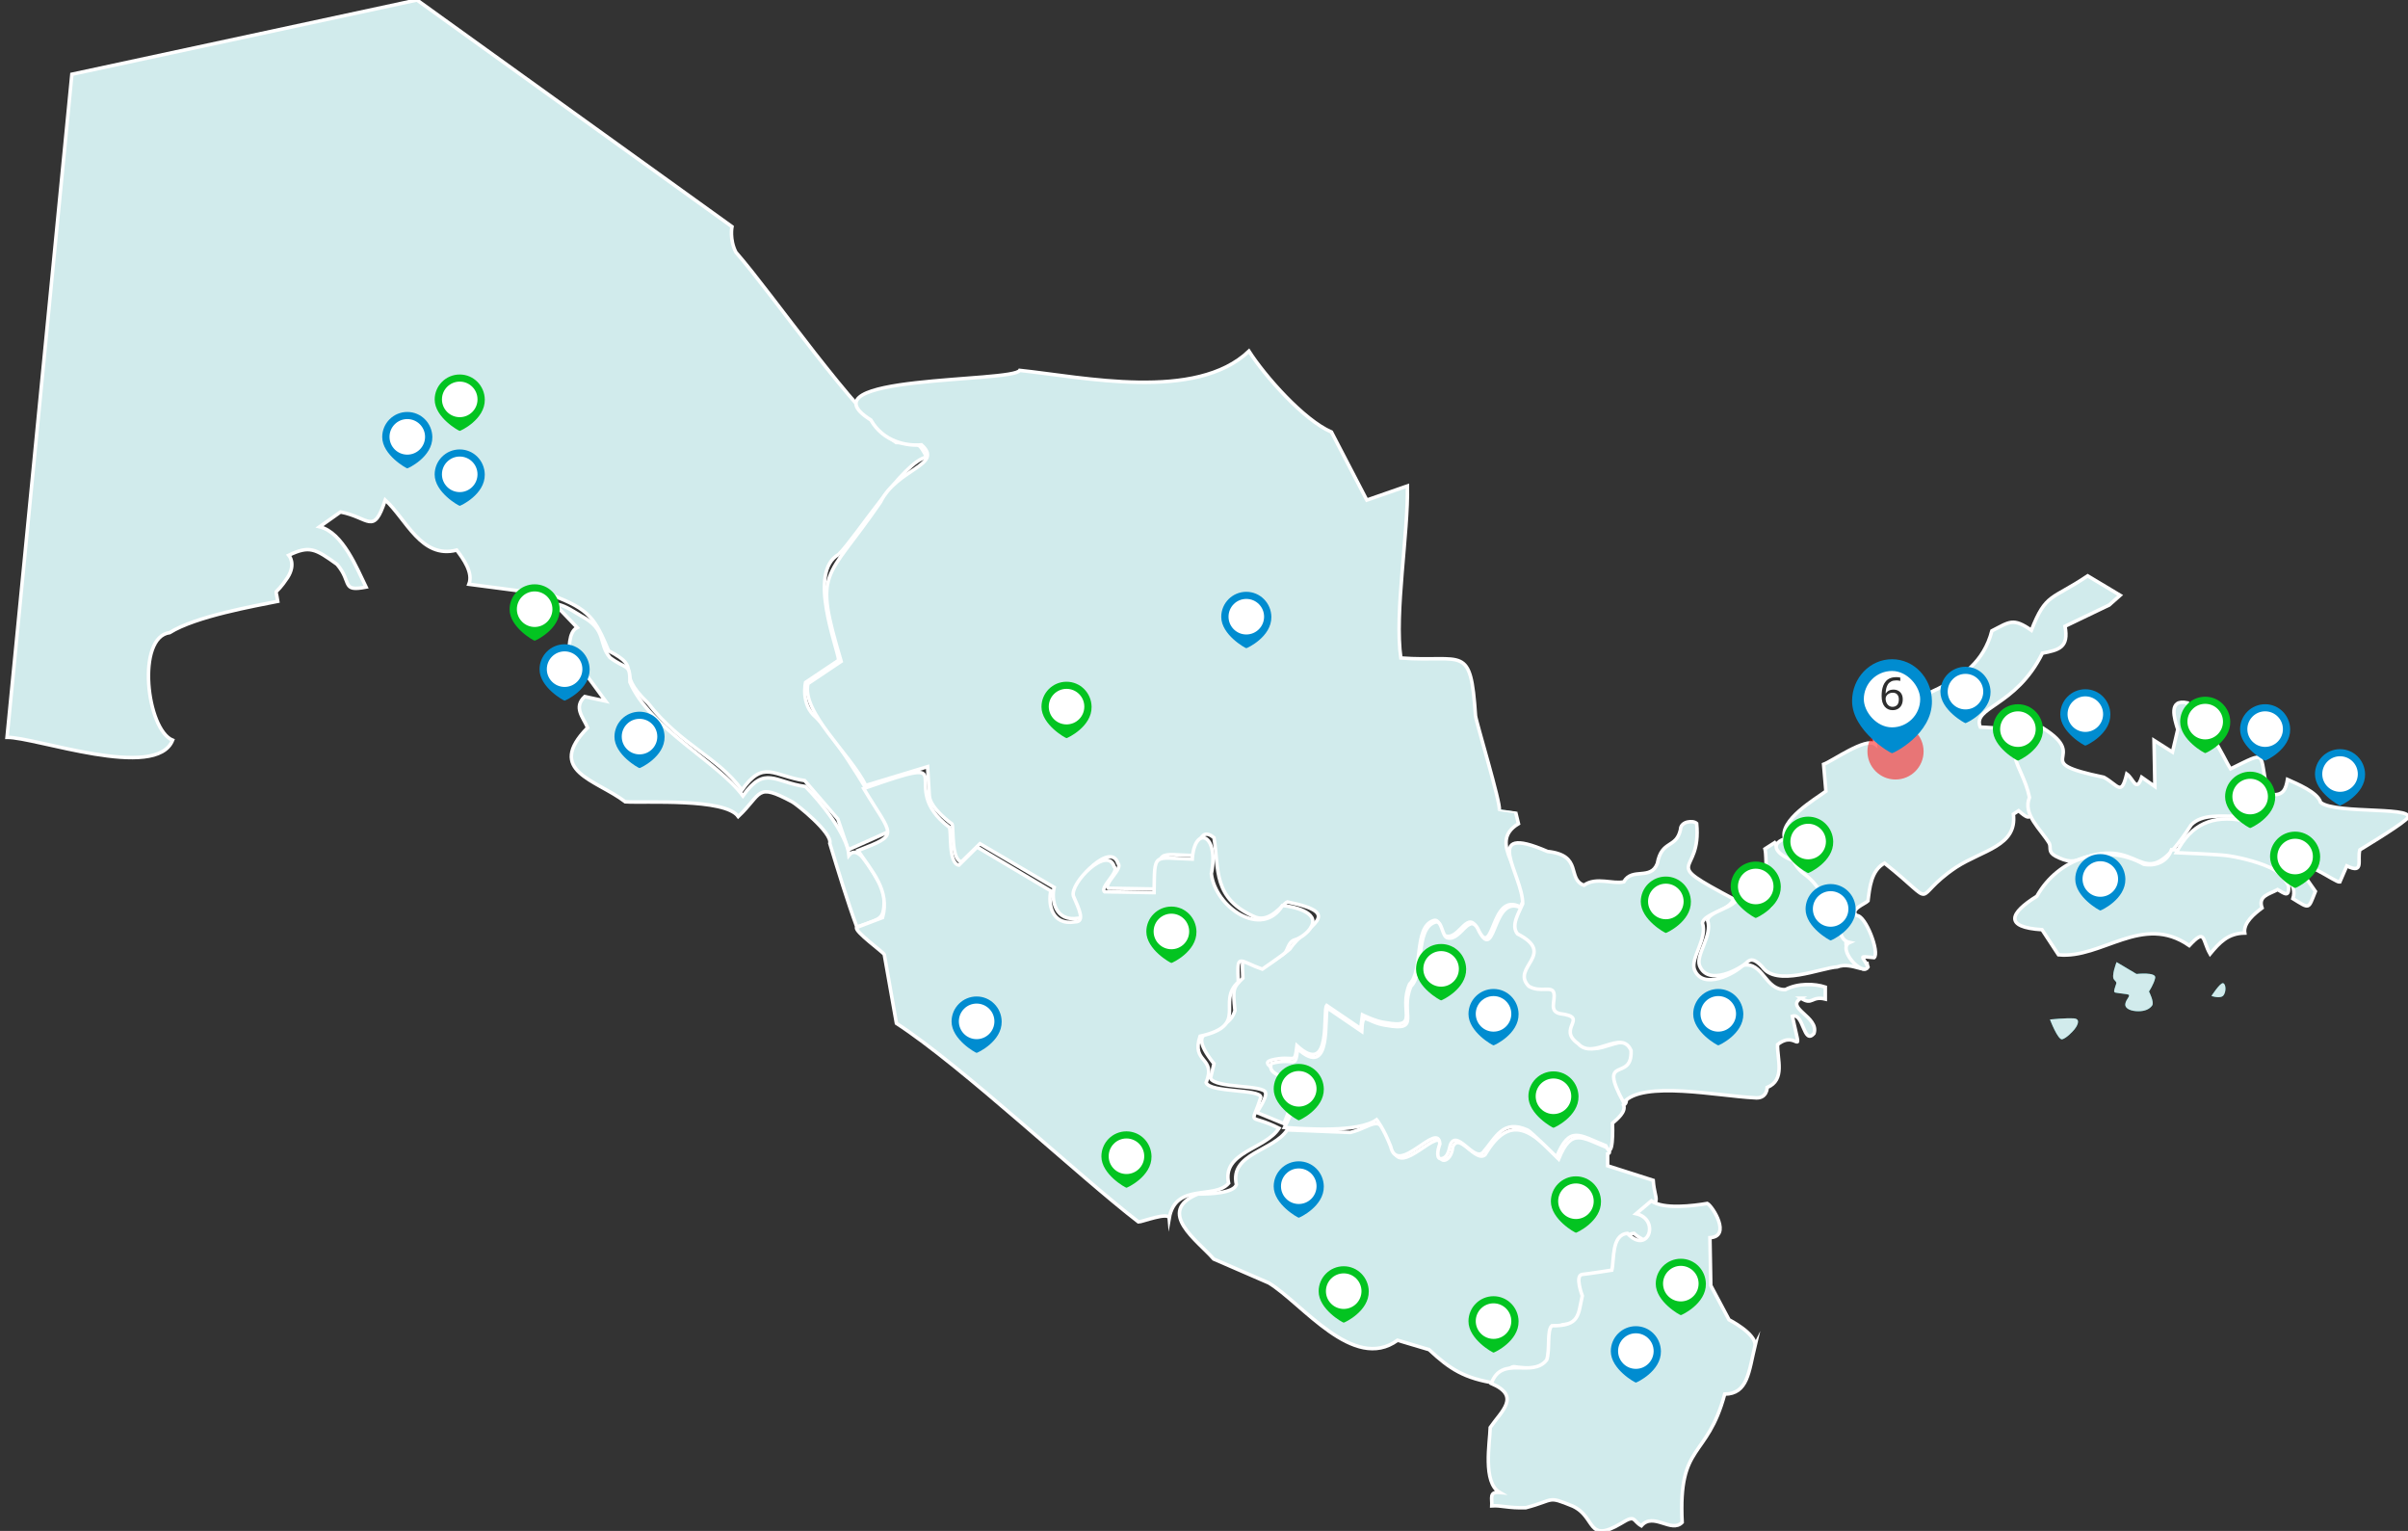 <svg width="343" height="218" viewBox="0 0 343 218" fill="none" xmlns="http://www.w3.org/2000/svg">
<rect x="0" y="0" width="343" height="218" fill="#333333" stroke="none"/>
<g clip-path="url(#clip0_4133_145377)">
<path d="M119.465 78.942C114.987 81.453 119.268 92.079 119.465 94.014L114.748 97.175C114.748 97.175 114.003 100.335 116.237 102.159C119.135 104.958 125.471 115.542 126.788 118.326L122.161 120.403L120.831 121L119.341 116.624L114.624 111.154C110.186 110.507 108.783 108.11 105.686 112.491C102.039 107.597 97.08 106.216 92.28 100.091C87.255 95.322 91.888 95.345 86.694 92.677C84.779 88.163 84.058 86.766 78.541 84.735L66.791 83.196C67.436 81.539 65.983 79.564 65.053 78.333C60.001 79.655 57.833 73.857 54.874 71.202C53.197 76.316 52.604 73.683 48.503 72.904L45.524 75.01C48.837 75.81 50.873 81.01 52.144 83.6C48.543 84.288 50.219 82.948 48.007 80.358C44.91 78.132 44.081 77.649 41.138 79.063C41.138 79.063 42.213 80.278 40.973 82.223C39.007 85.207 39.218 83.347 39.566 85.627C36.367 86.272 27.873 87.759 24.173 90.084C19.366 90.706 20.886 103.916 24.586 105.4C22.268 111.224 5.081 104.962 1 104.995L10.238 10.575L59.392 0L104.264 32.272C104.264 32.272 103.891 34.096 104.822 35.918C110.138 41.985 121.816 59.021 127.654 63.019C131.026 63.058 130.888 63.07 132 65.085C128.685 65.647 122.07 76.337 119.463 78.943L119.465 78.942Z" fill="#1B9C9F"/>
<path d="M119.465 78.942C114.987 81.453 119.268 92.079 119.465 94.014L114.748 97.175C114.748 97.175 114.003 100.335 116.237 102.159C119.135 104.958 125.471 115.542 126.788 118.326L122.161 120.403L120.831 121L119.341 116.624L114.624 111.154C110.186 110.507 108.783 108.11 105.686 112.491C102.039 107.597 97.08 106.216 92.28 100.091C87.255 95.322 91.888 95.345 86.694 92.677C84.779 88.163 84.058 86.766 78.541 84.735L66.791 83.196C67.436 81.539 65.983 79.564 65.053 78.333C60.001 79.655 57.833 73.857 54.874 71.202C53.197 76.316 52.604 73.683 48.503 72.904L45.524 75.01C48.837 75.81 50.873 81.01 52.144 83.6C48.543 84.288 50.219 82.948 48.007 80.358C44.91 78.132 44.081 77.649 41.138 79.063C41.138 79.063 42.213 80.278 40.973 82.223C39.007 85.207 39.218 83.347 39.566 85.627C36.367 86.272 27.873 87.759 24.173 90.084C19.366 90.706 20.886 103.916 24.586 105.4C22.268 111.224 5.081 104.962 1 104.995L10.238 10.575L59.392 0L104.264 32.272C104.264 32.272 103.891 34.096 104.822 35.918C110.138 41.985 121.816 59.021 127.654 63.019C131.026 63.058 130.888 63.07 132 65.085C128.685 65.647 122.07 76.337 119.463 78.943L119.465 78.942Z" fill="white" fill-opacity="0.8"/>
<path d="M119.465 78.942C114.987 81.453 119.268 92.079 119.465 94.014L114.748 97.175C114.748 97.175 114.003 100.335 116.237 102.159C119.135 104.958 125.471 115.542 126.788 118.326L122.161 120.403L120.831 121L119.341 116.624L114.624 111.154C110.186 110.507 108.783 108.11 105.686 112.491C102.039 107.597 97.08 106.216 92.28 100.091C87.255 95.322 91.888 95.345 86.694 92.677C84.779 88.163 84.058 86.766 78.541 84.735L66.791 83.196C67.436 81.539 65.983 79.564 65.053 78.333C60.001 79.655 57.833 73.857 54.874 71.202C53.197 76.316 52.604 73.683 48.503 72.904L45.524 75.01C48.837 75.81 50.873 81.01 52.144 83.6C48.543 84.288 50.219 82.948 48.007 80.358C44.91 78.132 44.081 77.649 41.138 79.063C41.138 79.063 42.213 80.278 40.973 82.223C39.007 85.207 39.218 83.347 39.566 85.627C36.367 86.272 27.873 87.759 24.173 90.084C19.366 90.706 20.886 103.916 24.586 105.4C22.268 111.224 5.081 104.962 1 104.995L10.238 10.575L59.392 0L104.264 32.272C104.264 32.272 103.891 34.096 104.822 35.918C110.138 41.985 121.816 59.021 127.654 63.019C131.026 63.058 130.888 63.07 132 65.085C128.685 65.647 122.07 76.337 119.463 78.943L119.465 78.942Z" stroke="white" stroke-width="0.5" stroke-miterlimit="10"/>
<path d="M125.998 126.743C125.844 130.913 126.231 130.611 122.05 132C120.715 128.377 119.345 123.865 118.198 120.096C118.615 118.618 113.429 114.482 112.833 114.175C107.627 111.389 108.612 113.005 105.159 116.27C103.274 113.613 91.848 114.361 89.065 114.175C84.911 111.003 77.638 109.816 83.702 103.622C83.053 102.105 81.649 100.738 83.288 99.191L86.26 99.836L83.536 96.13C83.409 96.219 77.616 94.33 81.06 93.552C81.096 92.457 80.929 89.989 82.216 89.363L79 86C80.243 86.087 81.294 86.817 82.793 87.711C86.521 89.701 85.172 91.595 86.879 93.632C89.231 95.392 89.76 94.421 89.726 97.137C92.562 103.732 102.298 108.529 105.821 113.33C108.973 108.909 110.366 111.414 114.735 112C116.79 114.068 120.652 118.773 120.924 121.788C122.615 119.685 125.1 126.104 126 126.743H125.998Z" fill="#1B9C9F"/>
<path d="M125.998 126.743C125.844 130.913 126.231 130.611 122.05 132C120.715 128.377 119.345 123.865 118.198 120.096C118.615 118.618 113.429 114.482 112.833 114.175C107.627 111.389 108.612 113.005 105.159 116.27C103.274 113.613 91.848 114.361 89.065 114.175C84.911 111.003 77.638 109.816 83.702 103.622C83.053 102.105 81.649 100.738 83.288 99.191L86.26 99.836L83.536 96.13C83.409 96.219 77.616 94.33 81.06 93.552C81.096 92.457 80.929 89.989 82.216 89.363L79 86C80.243 86.087 81.294 86.817 82.793 87.711C86.521 89.701 85.172 91.595 86.879 93.632C89.231 95.392 89.76 94.421 89.726 97.137C92.562 103.732 102.298 108.529 105.821 113.33C108.973 108.909 110.366 111.414 114.735 112C116.79 114.068 120.652 118.773 120.924 121.788C122.615 119.685 125.1 126.104 126 126.743H125.998Z" fill="white" fill-opacity="0.8"/>
<path d="M125.998 126.743C125.844 130.913 126.231 130.611 122.05 132C120.715 128.377 119.345 123.865 118.198 120.096C118.615 118.618 113.429 114.482 112.833 114.175C107.627 111.389 108.612 113.005 105.159 116.27C103.274 113.613 91.848 114.361 89.065 114.175C84.911 111.003 77.638 109.816 83.702 103.622C83.053 102.105 81.649 100.738 83.288 99.191L86.26 99.836L83.536 96.13C83.409 96.219 77.616 94.33 81.06 93.552C81.096 92.457 80.929 89.989 82.216 89.363L79 86C80.243 86.087 81.294 86.817 82.793 87.711C86.521 89.701 85.172 91.595 86.879 93.632C89.231 95.392 89.76 94.421 89.726 97.137C92.562 103.732 102.298 108.529 105.821 113.33C108.973 108.909 110.366 111.414 114.735 112C116.79 114.068 120.652 118.773 120.924 121.788C122.615 119.685 125.1 126.104 126 126.743H125.998Z" stroke="white" stroke-width="0.5" stroke-miterlimit="10"/>
<path d="M216.954 128.308C216.848 128.567 216.709 128.853 216.563 129.156C212.285 126.827 212.879 136.769 210.487 132.453C209.145 129.279 207.918 133.755 206.008 133.305C205.138 133.183 205.263 130.624 204.144 131.111C201.33 132.088 202.762 138.237 200.785 140.132C199.12 143.91 202.386 146.549 197.302 145.616C196.059 145.495 194.069 144.521 194.069 144.521L193.821 146.471L188.969 143.179C188.366 143.94 189.783 153.515 184.741 148.908C184.371 151.894 184.469 150.081 181.008 150.981C179.268 151.59 182.998 152.687 183.994 154.027C184.988 155.368 182.872 160 182.872 160L179.018 158.416C179.018 158.416 180.511 156.221 180.262 155.612C180.184 154.438 173.107 155.017 172.426 153.539L172.923 151.468C168.045 145.315 174.743 147.937 175.909 143.91C175.613 140.854 175.589 140.702 177.035 139.279C176.779 134.847 177.22 136.389 180.483 137.45C180.483 137.45 183.358 135.5 183.73 135.135C185.985 131.706 191.825 130.14 183.371 128.431C182.749 128.674 181.008 131.356 178.893 130.625C172.651 127.994 173.662 123.719 172.924 119.288C170.743 117.463 170.594 121.206 170.436 121.849C164.757 121.706 165.057 120.715 164.964 126.602L157.874 126.481C157.125 125.884 160.031 123.646 159.243 122.945C158.286 119.83 152.873 125.285 153.396 127.09C154.141 128.796 155.137 130.747 153.644 130.747C150.237 131.329 149.718 128.057 150.162 126.359L139.589 120.142L136.978 122.702C135.477 122.54 135.86 117.856 135.611 117.338C135.611 117.338 132.501 115.144 132.376 113.316C132.252 111.487 132.128 109.171 132.128 109.171L123.327 111.844C121.054 107.294 114.148 101.413 115.087 97.349L119.814 94.179C115.852 80.812 117.503 83.046 125.413 71.508C127.781 66.683 134.482 66.228 131.256 63.341C129.219 63.543 125.852 62.957 124.044 59.805C113.764 53.359 144.244 54.505 145.254 52.742C154.286 53.691 170.367 57.213 177.9 50C180.188 53.575 185.694 59.808 189.654 61.52L194.691 71.21L200.474 69.198C200.624 75.826 198.607 87.318 199.541 93.697C208.485 94.366 209.47 91.532 210.174 101.925C210.219 102.611 213.829 114.587 213.555 115.262C213.555 115.264 215.877 115.589 215.877 115.589L216.291 117.296C211.711 120.019 217.568 124.494 216.954 128.307V128.308Z" fill="#1B9C9F"/>
<path d="M216.954 128.308C216.848 128.567 216.709 128.853 216.563 129.156C212.285 126.827 212.879 136.769 210.487 132.453C209.145 129.279 207.918 133.755 206.008 133.305C205.138 133.183 205.263 130.624 204.144 131.111C201.33 132.088 202.762 138.237 200.785 140.132C199.12 143.91 202.386 146.549 197.302 145.616C196.059 145.495 194.069 144.521 194.069 144.521L193.821 146.471L188.969 143.179C188.366 143.94 189.783 153.515 184.741 148.908C184.371 151.894 184.469 150.081 181.008 150.981C179.268 151.59 182.998 152.687 183.994 154.027C184.988 155.368 182.872 160 182.872 160L179.018 158.416C179.018 158.416 180.511 156.221 180.262 155.612C180.184 154.438 173.107 155.017 172.426 153.539L172.923 151.468C168.045 145.315 174.743 147.937 175.909 143.91C175.613 140.854 175.589 140.702 177.035 139.279C176.779 134.847 177.22 136.389 180.483 137.45C180.483 137.45 183.358 135.5 183.73 135.135C185.985 131.706 191.825 130.14 183.371 128.431C182.749 128.674 181.008 131.356 178.893 130.625C172.651 127.994 173.662 123.719 172.924 119.288C170.743 117.463 170.594 121.206 170.436 121.849C164.757 121.706 165.057 120.715 164.964 126.602L157.874 126.481C157.125 125.884 160.031 123.646 159.243 122.945C158.286 119.83 152.873 125.285 153.396 127.09C154.141 128.796 155.137 130.747 153.644 130.747C150.237 131.329 149.718 128.057 150.162 126.359L139.589 120.142L136.978 122.702C135.477 122.54 135.86 117.856 135.611 117.338C135.611 117.338 132.501 115.144 132.376 113.316C132.252 111.487 132.128 109.171 132.128 109.171L123.327 111.844C121.054 107.294 114.148 101.413 115.087 97.349L119.814 94.179C115.852 80.812 117.503 83.046 125.413 71.508C127.781 66.683 134.482 66.228 131.256 63.341C129.219 63.543 125.852 62.957 124.044 59.805C113.764 53.359 144.244 54.505 145.254 52.742C154.286 53.691 170.367 57.213 177.9 50C180.188 53.575 185.694 59.808 189.654 61.52L194.691 71.21L200.474 69.198C200.624 75.826 198.607 87.318 199.541 93.697C208.485 94.366 209.47 91.532 210.174 101.925C210.219 102.611 213.829 114.587 213.555 115.262C213.555 115.264 215.877 115.589 215.877 115.589L216.291 117.296C211.711 120.019 217.568 124.494 216.954 128.307V128.308Z" fill="white" fill-opacity="0.8"/>
<path d="M216.954 128.308C216.848 128.567 216.709 128.853 216.563 129.156C212.285 126.827 212.879 136.769 210.487 132.453C209.145 129.279 207.918 133.755 206.008 133.305C205.138 133.183 205.263 130.624 204.144 131.111C201.33 132.088 202.762 138.237 200.785 140.132C199.12 143.91 202.386 146.549 197.302 145.616C196.059 145.495 194.069 144.521 194.069 144.521L193.821 146.471L188.969 143.179C188.366 143.94 189.783 153.515 184.741 148.908C184.371 151.894 184.469 150.081 181.008 150.981C179.268 151.59 182.998 152.687 183.994 154.027C184.988 155.368 182.872 160 182.872 160L179.018 158.416C179.018 158.416 180.511 156.221 180.262 155.612C180.184 154.438 173.107 155.017 172.426 153.539L172.923 151.468C168.045 145.315 174.743 147.937 175.909 143.91C175.613 140.854 175.589 140.702 177.035 139.279C176.779 134.847 177.22 136.389 180.483 137.45C180.483 137.45 183.358 135.5 183.73 135.135C185.985 131.706 191.825 130.14 183.371 128.431C182.749 128.674 181.008 131.356 178.893 130.625C172.651 127.994 173.662 123.719 172.924 119.288C170.743 117.463 170.594 121.206 170.436 121.849C164.757 121.706 165.057 120.715 164.964 126.602L157.874 126.481C157.125 125.884 160.031 123.646 159.243 122.945C158.286 119.83 152.873 125.285 153.396 127.09C154.141 128.796 155.137 130.747 153.644 130.747C150.237 131.329 149.718 128.057 150.162 126.359L139.589 120.142L136.978 122.702C135.477 122.54 135.86 117.856 135.611 117.338C135.611 117.338 132.501 115.144 132.376 113.316C132.252 111.487 132.128 109.171 132.128 109.171L123.327 111.844C121.054 107.294 114.148 101.413 115.087 97.349L119.814 94.179C115.852 80.812 117.503 83.046 125.413 71.508C127.781 66.683 134.482 66.228 131.256 63.341C129.219 63.543 125.852 62.957 124.044 59.805C113.764 53.359 144.244 54.505 145.254 52.742C154.286 53.691 170.367 57.213 177.9 50C180.188 53.575 185.694 59.808 189.654 61.52L194.691 71.21L200.474 69.198C200.624 75.826 198.607 87.318 199.541 93.697C208.485 94.366 209.47 91.532 210.174 101.925C210.219 102.611 213.829 114.587 213.555 115.262C213.555 115.264 215.877 115.589 215.877 115.589L216.291 117.296C211.711 120.019 217.568 124.494 216.954 128.307V128.308Z" stroke="white" stroke-width="0.5" stroke-miterlimit="10"/>
<path d="M186.754 132.005C186.383 132.74 185.268 133.597 184.403 133.841C183.538 134.086 183.407 135.311 183.036 135.678C182.666 136.045 179.81 138.004 179.81 138.004C176.444 136.853 176.169 135.495 176.384 139.841C173.202 142.732 178.016 146.001 170.94 147.554C169.639 151.463 173.291 150.414 171.804 154.165C172.351 155.617 179.522 155.048 179.589 156.245C178.234 160.619 177.678 158.402 182.183 160.654C180.27 163.668 174.009 164.019 175.009 168.49C172.975 170.856 167.438 168.344 166.544 173.477C166.459 172.514 162.599 174.025 162.166 174C153.723 167.509 137.03 151.779 127.689 145.719L125.96 135.923C125.822 135.576 121.676 132.635 122.02 132.066L125.713 130.659C126.796 126.77 124.156 124.023 122.218 121.119C128.245 118.76 127.165 119.186 123.025 112.284C138.153 106.968 127.214 111.815 135.228 117.804C135.551 118.389 135.044 122.981 136.587 123.19L139.181 120.619L149.686 126.863C149.289 128.611 149.7 131.837 153.145 131.27C154.628 131.27 153.639 129.312 152.898 127.597C152.359 125.774 157.775 120.31 158.705 123.435C159.516 124.096 156.564 126.428 157.347 126.987L164.391 127.109C164.485 121.234 164.169 122.176 169.827 122.335C170.163 117.403 173.703 118.746 172.544 124.416C173.12 129.251 179.779 133.692 182.677 128.944C183.98 129.038 188.036 129.856 186.752 132.006L186.754 132.005Z" fill="#1B9C9F"/>
<path d="M186.754 132.005C186.383 132.74 185.268 133.597 184.403 133.841C183.538 134.086 183.407 135.311 183.036 135.678C182.666 136.045 179.81 138.004 179.81 138.004C176.444 136.853 176.169 135.495 176.384 139.841C173.202 142.732 178.016 146.001 170.94 147.554C169.639 151.463 173.291 150.414 171.804 154.165C172.351 155.617 179.522 155.048 179.589 156.245C178.234 160.619 177.678 158.402 182.183 160.654C180.27 163.668 174.009 164.019 175.009 168.49C172.975 170.856 167.438 168.344 166.544 173.477C166.459 172.514 162.599 174.025 162.166 174C153.723 167.509 137.03 151.779 127.689 145.719L125.96 135.923C125.822 135.576 121.676 132.635 122.02 132.066L125.713 130.659C126.796 126.77 124.156 124.023 122.218 121.119C128.245 118.76 127.165 119.186 123.025 112.284C138.153 106.968 127.214 111.815 135.228 117.804C135.551 118.389 135.044 122.981 136.587 123.19L139.181 120.619L149.686 126.863C149.289 128.611 149.7 131.837 153.145 131.27C154.628 131.27 153.639 129.312 152.898 127.597C152.359 125.774 157.775 120.31 158.705 123.435C159.516 124.096 156.564 126.428 157.347 126.987L164.391 127.109C164.485 121.234 164.169 122.176 169.827 122.335C170.163 117.403 173.703 118.746 172.544 124.416C173.12 129.251 179.779 133.692 182.677 128.944C183.98 129.038 188.036 129.856 186.752 132.006L186.754 132.005Z" fill="white" fill-opacity="0.8"/>
<path d="M186.754 132.005C186.383 132.74 185.268 133.597 184.403 133.841C183.538 134.086 183.407 135.311 183.036 135.678C182.666 136.045 179.81 138.004 179.81 138.004C176.444 136.853 176.169 135.495 176.384 139.841C173.202 142.732 178.016 146.001 170.94 147.554C169.639 151.463 173.291 150.414 171.804 154.165C172.351 155.617 179.522 155.048 179.589 156.245C178.234 160.619 177.678 158.402 182.183 160.654C180.27 163.668 174.009 164.019 175.009 168.49C172.975 170.856 167.438 168.344 166.544 173.477C166.459 172.514 162.599 174.025 162.166 174C153.723 167.509 137.03 151.779 127.689 145.719L125.96 135.923C125.822 135.576 121.676 132.635 122.02 132.066L125.713 130.659C126.796 126.77 124.156 124.023 122.218 121.119C128.245 118.76 127.165 119.186 123.025 112.284C138.153 106.968 127.214 111.815 135.228 117.804C135.551 118.389 135.044 122.981 136.587 123.19L139.181 120.619L149.686 126.863C149.289 128.611 149.7 131.837 153.145 131.27C154.628 131.27 153.639 129.312 152.898 127.597C152.359 125.774 157.775 120.31 158.705 123.435C159.516 124.096 156.564 126.428 157.347 126.987L164.391 127.109C164.485 121.234 164.169 122.176 169.827 122.335C170.163 117.403 173.703 118.746 172.544 124.416C173.12 129.251 179.779 133.692 182.677 128.944C183.98 129.038 188.036 129.856 186.752 132.006L186.754 132.005Z" stroke="white" stroke-width="0.5" stroke-miterlimit="10"/>
<path d="M235.489 176.358C234.741 177.453 232.746 175.628 232.746 175.628C230.44 175.8 230.862 179.378 230.501 180.863C230.501 180.863 227.382 181.35 226.261 181.472C225.138 181.593 226.261 184.516 226.261 184.516C225.181 192.947 221.204 183.849 221.146 193.648C220.648 195.11 216.906 194.866 215.784 194.623C215.057 194.466 213.913 195.94 213.196 197C208.573 196.283 206.557 194.977 203.561 192.187L199.072 190.848C192.779 195.432 185.497 185.582 180.737 182.69L172.88 179.28C170.657 176.716 164.536 172.547 170.619 170.026C172.366 170.026 175.741 169.905 176.115 168.687C175.114 164.238 181.422 163.896 183.355 160.893L192.337 161.258C195.862 160.41 196.511 157.98 198.448 163.573C199.437 167.922 205.222 159.816 205.433 163.206C204.301 165.934 206.692 165.813 206.929 163.328C207.854 161.087 210.217 165.632 211.544 164.424C215.135 158.298 218.4 161.194 222.02 165.032C223.838 160.532 225.347 161.999 229.004 163.45C229.026 163.783 229.575 164.144 228.994 164.302V166.007L235.484 168.077C235.723 171.266 236.835 170.692 233.994 172.825C235.075 173.237 236.892 174.425 235.489 176.357V176.358Z" fill="#1B9C9F"/>
<path d="M235.489 176.358C234.741 177.453 232.746 175.628 232.746 175.628C230.44 175.8 230.862 179.378 230.501 180.863C230.501 180.863 227.382 181.35 226.261 181.472C225.138 181.593 226.261 184.516 226.261 184.516C225.181 192.947 221.204 183.849 221.146 193.648C220.648 195.11 216.906 194.866 215.784 194.623C215.057 194.466 213.913 195.94 213.196 197C208.573 196.283 206.557 194.977 203.561 192.187L199.072 190.848C192.779 195.432 185.497 185.582 180.737 182.69L172.88 179.28C170.657 176.716 164.536 172.547 170.619 170.026C172.366 170.026 175.741 169.905 176.115 168.687C175.114 164.238 181.422 163.896 183.355 160.893L192.337 161.258C195.862 160.41 196.511 157.98 198.448 163.573C199.437 167.922 205.222 159.816 205.433 163.206C204.301 165.934 206.692 165.813 206.929 163.328C207.854 161.087 210.217 165.632 211.544 164.424C215.135 158.298 218.4 161.194 222.02 165.032C223.838 160.532 225.347 161.999 229.004 163.45C229.026 163.783 229.575 164.144 228.994 164.302V166.007L235.484 168.077C235.723 171.266 236.835 170.692 233.994 172.825C235.075 173.237 236.892 174.425 235.489 176.357V176.358Z" fill="white" fill-opacity="0.8"/>
<path d="M235.489 176.358C234.741 177.453 232.746 175.628 232.746 175.628C230.44 175.8 230.862 179.378 230.501 180.863C230.501 180.863 227.382 181.35 226.261 181.472C225.138 181.593 226.261 184.516 226.261 184.516C225.181 192.947 221.204 183.849 221.146 193.648C220.648 195.11 216.906 194.866 215.784 194.623C215.057 194.466 213.913 195.94 213.196 197C208.573 196.283 206.557 194.977 203.561 192.187L199.072 190.848C192.779 195.432 185.497 185.582 180.737 182.69L172.88 179.28C170.657 176.716 164.536 172.547 170.619 170.026C172.366 170.026 175.741 169.905 176.115 168.687C175.114 164.238 181.422 163.896 183.355 160.893L192.337 161.258C195.862 160.41 196.511 157.98 198.448 163.573C199.437 167.922 205.222 159.816 205.433 163.206C204.301 165.934 206.692 165.813 206.929 163.328C207.854 161.087 210.217 165.632 211.544 164.424C215.135 158.298 218.4 161.194 222.02 165.032C223.838 160.532 225.347 161.999 229.004 163.45C229.026 163.783 229.575 164.144 228.994 164.302V166.007L235.484 168.077C235.723 171.266 236.835 170.692 233.994 172.825C235.075 173.237 236.892 174.425 235.489 176.357V176.358Z" stroke="white" stroke-width="0.5" stroke-miterlimit="10"/>
<path d="M249.998 191.58C249.102 195.351 248.964 198.492 245.669 198.52C243.148 207.899 239.023 205.354 239.609 216.783C238.073 218.376 235.519 215.259 233.795 217.27C232.523 216.547 233.032 215.609 230.951 216.905C225.972 219.874 227.407 216.036 224.024 214.47C220.31 212.961 221.577 213.576 217.345 214.694C214.791 214.777 213.893 214.333 212.494 214.432C212.561 213.362 212.067 212.38 213.621 212.523C211.163 211.131 212.216 205.437 212.271 203.269C213.889 200.923 216.67 198.805 212.427 197.002C213.947 192.87 218.227 196.306 220.313 193.651C220.809 192.19 220.313 189.389 221.056 188.781C225.049 188.829 224.774 187.232 225.385 184.52C225.385 184.52 224.271 181.597 225.385 181.475C226.497 181.354 229.59 180.867 229.59 180.867C229.952 179.437 229.505 175.815 231.816 175.632C234.777 178.782 236.52 173.621 233.054 172.831L235.223 171C236.914 172.266 241.278 171.696 243.195 171.37C243.97 171.784 246.64 176.085 243.566 176.242L243.689 183.059L246.286 187.93C246.286 187.93 250.121 189.878 249.997 191.582L249.998 191.58Z" fill="#1B9C9F"/>
<path d="M249.998 191.58C249.102 195.351 248.964 198.492 245.669 198.52C243.148 207.899 239.023 205.354 239.609 216.783C238.073 218.376 235.519 215.259 233.795 217.27C232.523 216.547 233.032 215.609 230.951 216.905C225.972 219.874 227.407 216.036 224.024 214.47C220.31 212.961 221.577 213.576 217.345 214.694C214.791 214.777 213.893 214.333 212.494 214.432C212.561 213.362 212.067 212.38 213.621 212.523C211.163 211.131 212.216 205.437 212.271 203.269C213.889 200.923 216.67 198.805 212.427 197.002C213.947 192.87 218.227 196.306 220.313 193.651C220.809 192.19 220.313 189.389 221.056 188.781C225.049 188.829 224.774 187.232 225.385 184.52C225.385 184.52 224.271 181.597 225.385 181.475C226.497 181.354 229.59 180.867 229.59 180.867C229.952 179.437 229.505 175.815 231.816 175.632C234.777 178.782 236.52 173.621 233.054 172.831L235.223 171C236.914 172.266 241.278 171.696 243.195 171.37C243.97 171.784 246.64 176.085 243.566 176.242L243.689 183.059L246.286 187.93C246.286 187.93 250.121 189.878 249.997 191.582L249.998 191.58Z" fill="white" fill-opacity="0.8"/>
<path d="M249.998 191.58C249.102 195.351 248.964 198.492 245.669 198.52C243.148 207.899 239.023 205.354 239.609 216.783C238.073 218.376 235.519 215.259 233.795 217.27C232.523 216.547 233.032 215.609 230.951 216.905C225.972 219.874 227.407 216.036 224.024 214.47C220.31 212.961 221.577 213.576 217.345 214.694C214.791 214.777 213.893 214.333 212.494 214.432C212.561 213.362 212.067 212.38 213.621 212.523C211.163 211.131 212.216 205.437 212.271 203.269C213.889 200.923 216.67 198.805 212.427 197.002C213.947 192.87 218.227 196.306 220.313 193.651C220.809 192.19 220.313 189.389 221.056 188.781C225.049 188.829 224.774 187.232 225.385 184.52C225.385 184.52 224.271 181.597 225.385 181.475C226.497 181.354 229.59 180.867 229.59 180.867C229.952 179.437 229.505 175.815 231.816 175.632C234.777 178.782 236.52 173.621 233.054 172.831L235.223 171C236.914 172.266 241.278 171.696 243.195 171.37C243.97 171.784 246.64 176.085 243.566 176.242L243.689 183.059L246.286 187.93C246.286 187.93 250.121 189.878 249.997 191.582L249.998 191.58Z" stroke="white" stroke-width="0.5" stroke-miterlimit="10"/>
<path d="M230.603 154.267C230.677 154.713 232.39 156.877 231.265 157.349C231.653 158.329 230.317 159.392 229.687 159.938C229.715 160.385 229.847 165.534 228.726 163.143C224.969 161.657 223.599 160.179 221.725 164.745C221.725 164.745 218.099 161.171 217.599 160.923C214.049 159.342 213.142 161.917 211.223 164.13C209.894 165.369 207.521 160.737 206.596 163.02C206.346 164.129 206.095 164.868 205.345 164.991C204.595 165.116 204.72 163.882 205.095 162.896C204.883 159.469 199.084 167.665 198.094 163.266C197.093 160.677 196.094 159.445 196.094 159.445C193.462 161.312 185.986 160.763 182.964 160.554C187.376 152.07 180.132 154.183 181.088 151.432C184.576 150.49 184.459 152.415 184.84 149.336C189.84 153.851 188.545 144.554 189.092 143.543L193.969 146.871C194.125 143.69 194.456 145.593 197.469 146.008C202.556 146.93 199.33 144.314 200.97 140.46C202.943 138.533 201.535 132.336 204.347 131.337C205.471 130.845 205.346 133.433 206.221 133.556C208.144 134.017 209.369 129.48 210.723 132.694C213.112 137.044 212.554 127.013 216.831 129.361C213.979 133.248 219.6 133.393 218.85 136.021C217.974 137.624 216.473 139.35 218.099 140.336C219.725 141.322 221.475 140.213 221.725 141.322C221.975 142.431 220.975 143.911 222.6 144.28C226.973 144.815 222.048 146.345 225.226 148.595C227.461 151.016 231.473 146.406 232.852 149.582C233.895 152.913 229.022 151.214 230.602 154.266L230.603 154.267Z" fill="#1B9C9F"/>
<path d="M230.603 154.267C230.677 154.713 232.39 156.877 231.265 157.349C231.653 158.329 230.317 159.392 229.687 159.938C229.715 160.385 229.847 165.534 228.726 163.143C224.969 161.657 223.599 160.179 221.725 164.745C221.725 164.745 218.099 161.171 217.599 160.923C214.049 159.342 213.142 161.917 211.223 164.13C209.894 165.369 207.521 160.737 206.596 163.02C206.346 164.129 206.095 164.868 205.345 164.991C204.595 165.116 204.72 163.882 205.095 162.896C204.883 159.469 199.084 167.665 198.094 163.266C197.093 160.677 196.094 159.445 196.094 159.445C193.462 161.312 185.986 160.763 182.964 160.554C187.376 152.07 180.132 154.183 181.088 151.432C184.576 150.49 184.459 152.415 184.84 149.336C189.84 153.851 188.545 144.554 189.092 143.543L193.969 146.871C194.125 143.69 194.456 145.593 197.469 146.008C202.556 146.93 199.33 144.314 200.97 140.46C202.943 138.533 201.535 132.336 204.347 131.337C205.471 130.845 205.346 133.433 206.221 133.556C208.144 134.017 209.369 129.48 210.723 132.694C213.112 137.044 212.554 127.013 216.831 129.361C213.979 133.248 219.6 133.393 218.85 136.021C217.974 137.624 216.473 139.35 218.099 140.336C219.725 141.322 221.475 140.213 221.725 141.322C221.975 142.431 220.975 143.911 222.6 144.28C226.973 144.815 222.048 146.345 225.226 148.595C227.461 151.016 231.473 146.406 232.852 149.582C233.895 152.913 229.022 151.214 230.602 154.266L230.603 154.267Z" fill="white" fill-opacity="0.8"/>
<path d="M230.603 154.267C230.677 154.713 232.39 156.877 231.265 157.349C231.653 158.329 230.317 159.392 229.687 159.938C229.715 160.385 229.847 165.534 228.726 163.143C224.969 161.657 223.599 160.179 221.725 164.745C221.725 164.745 218.099 161.171 217.599 160.923C214.049 159.342 213.142 161.917 211.223 164.13C209.894 165.369 207.521 160.737 206.596 163.02C206.346 164.129 206.095 164.868 205.345 164.991C204.595 165.116 204.72 163.882 205.095 162.896C204.883 159.469 199.084 167.665 198.094 163.266C197.093 160.677 196.094 159.445 196.094 159.445C193.462 161.312 185.986 160.763 182.964 160.554C187.376 152.07 180.132 154.183 181.088 151.432C184.576 150.49 184.459 152.415 184.84 149.336C189.84 153.851 188.545 144.554 189.092 143.543L193.969 146.871C194.125 143.69 194.456 145.593 197.469 146.008C202.556 146.93 199.33 144.314 200.97 140.46C202.943 138.533 201.535 132.336 204.347 131.337C205.471 130.845 205.346 133.433 206.221 133.556C208.144 134.017 209.369 129.48 210.723 132.694C213.112 137.044 212.554 127.013 216.831 129.361C213.979 133.248 219.6 133.393 218.85 136.021C217.974 137.624 216.473 139.35 218.099 140.336C219.725 141.322 221.475 140.213 221.725 141.322C221.975 142.431 220.975 143.911 222.6 144.28C226.973 144.815 222.048 146.345 225.226 148.595C227.461 151.016 231.473 146.406 232.852 149.582C233.895 152.913 229.022 151.214 230.602 154.266L230.603 154.267Z" stroke="white" stroke-width="0.5" stroke-miterlimit="10"/>
<path d="M256.538 142.144C254.225 143.56 259.173 144.801 258.389 147.154C256.892 148.915 256.92 144.133 255.304 144.71C256.785 151.372 256.084 146.431 253.203 148.742C253.124 150.775 254.351 153.75 251.721 154.852C251.721 154.852 251.721 156.561 249.868 156.317C244.786 156.08 233.932 153.809 231.275 157C227.471 149.974 232.528 154.209 232.331 149.597C230.987 146.437 226.981 151.029 224.797 148.618C221.655 146.391 226.525 144.871 222.202 144.342C220.598 143.975 221.585 142.509 221.338 141.41C221.091 140.309 219.362 141.41 217.757 140.431C215.127 137.728 221.842 135.899 216.15 132.978C215.175 131.757 216.359 129.994 216.893 128.702C216.958 124.669 210.767 117.056 220.434 121.247C225.528 121.79 223.136 125.158 225.619 126.055C227.373 124.805 229.785 125.951 231.3 125.567C232.482 123.47 235.142 125.407 236.075 122.959C236.694 119.565 238.739 120.876 239.37 118.153C239.37 116.931 241.18 116.768 241.674 117.256C242.447 125.025 236.039 122.199 246.924 128.01C246.411 129.699 242.737 130.047 242.497 131.431C243.238 133.659 240.8 136.395 241.344 138.03C242.533 141.123 247.166 138.584 248.261 137.459C251.156 136.874 251.383 141.03 254.313 140.921C256.12 139.955 258.526 140.069 260 140.556V142.266C257.988 141.769 258.217 143.23 256.537 142.144H256.538Z" fill="#1B9C9F"/>
<path d="M256.538 142.144C254.225 143.56 259.173 144.801 258.389 147.154C256.892 148.915 256.92 144.133 255.304 144.71C256.785 151.372 256.084 146.431 253.203 148.742C253.124 150.775 254.351 153.75 251.721 154.852C251.721 154.852 251.721 156.561 249.868 156.317C244.786 156.08 233.932 153.809 231.275 157C227.471 149.974 232.528 154.209 232.331 149.597C230.987 146.437 226.981 151.029 224.797 148.618C221.655 146.391 226.525 144.871 222.202 144.342C220.598 143.975 221.585 142.509 221.338 141.41C221.091 140.309 219.362 141.41 217.757 140.431C215.127 137.728 221.842 135.899 216.15 132.978C215.175 131.757 216.359 129.994 216.893 128.702C216.958 124.669 210.767 117.056 220.434 121.247C225.528 121.79 223.136 125.158 225.619 126.055C227.373 124.805 229.785 125.951 231.3 125.567C232.482 123.47 235.142 125.407 236.075 122.959C236.694 119.565 238.739 120.876 239.37 118.153C239.37 116.931 241.18 116.768 241.674 117.256C242.447 125.025 236.039 122.199 246.924 128.01C246.411 129.699 242.737 130.047 242.497 131.431C243.238 133.659 240.8 136.395 241.344 138.03C242.533 141.123 247.166 138.584 248.261 137.459C251.156 136.874 251.383 141.03 254.313 140.921C256.12 139.955 258.526 140.069 260 140.556V142.266C257.988 141.769 258.217 143.23 256.537 142.144H256.538Z" fill="white" fill-opacity="0.8"/>
<path d="M256.538 142.144C254.225 143.56 259.173 144.801 258.389 147.154C256.892 148.915 256.92 144.133 255.304 144.71C256.785 151.372 256.084 146.431 253.203 148.742C253.124 150.775 254.351 153.75 251.721 154.852C251.721 154.852 251.721 156.561 249.868 156.317C244.786 156.08 233.932 153.809 231.275 157C227.471 149.974 232.528 154.209 232.331 149.597C230.987 146.437 226.981 151.029 224.797 148.618C221.655 146.391 226.525 144.871 222.202 144.342C220.598 143.975 221.585 142.509 221.338 141.41C221.091 140.309 219.362 141.41 217.757 140.431C215.127 137.728 221.842 135.899 216.15 132.978C215.175 131.757 216.359 129.994 216.893 128.702C216.958 124.669 210.767 117.056 220.434 121.247C225.528 121.79 223.136 125.158 225.619 126.055C227.373 124.805 229.785 125.951 231.3 125.567C232.482 123.47 235.142 125.407 236.075 122.959C236.694 119.565 238.739 120.876 239.37 118.153C239.37 116.931 241.18 116.768 241.674 117.256C242.447 125.025 236.039 122.199 246.924 128.01C246.411 129.699 242.737 130.047 242.497 131.431C243.238 133.659 240.8 136.395 241.344 138.03C242.533 141.123 247.166 138.584 248.261 137.459C251.156 136.874 251.383 141.03 254.313 140.921C256.12 139.955 258.526 140.069 260 140.556V142.266C257.988 141.769 258.217 143.23 256.537 142.144H256.538Z" stroke="white" stroke-width="0.5" stroke-miterlimit="10"/>
<path d="M265.964 137.194C266.331 139.098 263.844 136.855 261.707 137.685C259.361 137.824 253.004 140.599 250.996 137.645C249.852 136.453 249.36 136.612 248.952 136.93C247.877 138.011 243.255 140.515 242.084 137.486C241.524 135.941 243.973 133.176 243.227 131.048C243.459 129.7 247.119 129.355 247.623 127.711C249.645 128.731 249.38 129.245 250.342 128.029L252.222 129.062C252.222 129.062 253.449 127.313 252.632 126.28C251.205 125.062 251.739 122.274 251.405 120.876L252.777 120C253.446 121.063 254.315 121.75 255.492 122.068C256.676 124.08 259.9 126.599 261.952 127.87C262.277 129.407 261.237 133.026 263.424 133.434C261.919 134.56 264.284 137.156 265.964 137.194Z" fill="#1B9C9F"/>
<path d="M265.964 137.194C266.331 139.098 263.844 136.855 261.707 137.685C259.361 137.824 253.004 140.599 250.996 137.645C249.852 136.453 249.36 136.612 248.952 136.93C247.877 138.011 243.255 140.515 242.084 137.486C241.524 135.941 243.973 133.176 243.227 131.048C243.459 129.7 247.119 129.355 247.623 127.711C249.645 128.731 249.38 129.245 250.342 128.029L252.222 129.062C252.222 129.062 253.449 127.313 252.632 126.28C251.205 125.062 251.739 122.274 251.405 120.876L252.777 120C253.446 121.063 254.315 121.75 255.492 122.068C256.676 124.08 259.9 126.599 261.952 127.87C262.277 129.407 261.237 133.026 263.424 133.434C261.919 134.56 264.284 137.156 265.964 137.194Z" fill="white" fill-opacity="0.8"/>
<path d="M265.964 137.194C266.331 139.098 263.844 136.855 261.707 137.685C259.361 137.824 253.004 140.599 250.996 137.645C249.852 136.453 249.36 136.612 248.952 136.93C247.877 138.011 243.255 140.515 242.084 137.486C241.524 135.941 243.973 133.176 243.227 131.048C243.459 129.7 247.119 129.355 247.623 127.711C249.645 128.731 249.38 129.245 250.342 128.029L252.222 129.062C252.222 129.062 253.449 127.313 252.632 126.28C251.205 125.062 251.739 122.274 251.405 120.876L252.777 120C253.446 121.063 254.315 121.75 255.492 122.068C256.676 124.08 259.9 126.599 261.952 127.87C262.277 129.407 261.237 133.026 263.424 133.434C261.919 134.56 264.284 137.156 265.964 137.194Z" stroke="white" stroke-width="0.5" stroke-miterlimit="10"/>
<path d="M300.429 86.159L294.145 89.178C294.717 92.222 293.269 92.557 290.922 93.011C287.134 100.678 280.883 100.637 282.076 103.534C284.653 103.68 286.105 103.553 287.678 105.96C286.305 109.191 289.325 110.843 289.435 113.975C289.157 115.838 289.692 117.398 287.533 115.444L286.789 115.933C287.348 120.494 282.406 121.035 278.604 123.519C271.884 128.041 276.502 129.333 268.436 122.908C266.526 123.942 266.306 126.432 266.081 128.29C265.683 128.701 263.411 129.508 264.469 130.37C265.752 130.319 267.773 135.677 266.95 136.366C264.585 136.16 265.312 136.031 266.08 137.712C265.221 139.107 261.63 135.025 263.476 134.205C261.278 133.766 262.306 130.087 261.988 128.493C261.575 127.922 259.673 127.271 258.764 126.209C257.222 124.141 256.537 124.713 255.456 122.539C253.756 121.999 251.606 120.388 254.217 119.44C253.346 116.812 258.626 113.753 260.086 112.669L259.756 108.836C260.943 108.415 265.786 104.94 267.113 105.98L266.782 103.778C271.328 98.188 281.416 98.746 283.73 89.83C286.251 88.543 286.732 87.927 289.352 89.749C291.434 84.41 292.21 85.476 297.372 82L302 84.772L300.43 86.159H300.429Z" fill="#1B9C9F"/>
<path d="M300.429 86.159L294.145 89.178C294.717 92.222 293.269 92.557 290.922 93.011C287.134 100.678 280.883 100.637 282.076 103.534C284.653 103.68 286.105 103.553 287.678 105.96C286.305 109.191 289.325 110.843 289.435 113.975C289.157 115.838 289.692 117.398 287.533 115.444L286.789 115.933C287.348 120.494 282.406 121.035 278.604 123.519C271.884 128.041 276.502 129.333 268.436 122.908C266.526 123.942 266.306 126.432 266.081 128.29C265.683 128.701 263.411 129.508 264.469 130.37C265.752 130.319 267.773 135.677 266.95 136.366C264.585 136.16 265.312 136.031 266.08 137.712C265.221 139.107 261.63 135.025 263.476 134.205C261.278 133.766 262.306 130.087 261.988 128.493C261.575 127.922 259.673 127.271 258.764 126.209C257.222 124.141 256.537 124.713 255.456 122.539C253.756 121.999 251.606 120.388 254.217 119.44C253.346 116.812 258.626 113.753 260.086 112.669L259.756 108.836C260.943 108.415 265.786 104.94 267.113 105.98L266.782 103.778C271.328 98.188 281.416 98.746 283.73 89.83C286.251 88.543 286.732 87.927 289.352 89.749C291.434 84.41 292.21 85.476 297.372 82L302 84.772L300.43 86.159H300.429Z" fill="white" fill-opacity="0.8"/>
<path d="M300.429 86.159L294.145 89.178C294.717 92.222 293.269 92.557 290.922 93.011C287.134 100.678 280.883 100.637 282.076 103.534C284.653 103.68 286.105 103.553 287.678 105.96C286.305 109.191 289.325 110.843 289.435 113.975C289.157 115.838 289.692 117.398 287.533 115.444L286.789 115.933C287.348 120.494 282.406 121.035 278.604 123.519C271.884 128.041 276.502 129.333 268.436 122.908C266.526 123.942 266.306 126.432 266.081 128.29C265.683 128.701 263.411 129.508 264.469 130.37C265.752 130.319 267.773 135.677 266.95 136.366C264.585 136.16 265.312 136.031 266.08 137.712C265.221 139.107 261.63 135.025 263.476 134.205C261.278 133.766 262.306 130.087 261.988 128.493C261.575 127.922 259.673 127.271 258.764 126.209C257.222 124.141 256.537 124.713 255.456 122.539C253.756 121.999 251.606 120.388 254.217 119.44C253.346 116.812 258.626 113.753 260.086 112.669L259.756 108.836C260.943 108.415 265.786 104.94 267.113 105.98L266.782 103.778C271.328 98.188 281.416 98.746 283.73 89.83C286.251 88.543 286.732 87.927 289.352 89.749C291.434 84.41 292.21 85.476 297.372 82L302 84.772L300.43 86.159H300.429Z" stroke="white" stroke-width="0.5" stroke-miterlimit="10"/>
<path d="M323 112.671C322.599 118.918 315.222 114.325 312.125 117.451C304.966 128.454 305.758 119.187 297.096 122.07C295.306 122.841 294.522 122.781 292.795 121.912C291.692 121.306 292.18 120.777 291.919 120.12C290.723 118.082 288.081 115.996 289.08 113.548C288.078 108.548 284.028 106.555 291 103.672C298.008 108.064 288.545 108.362 299.683 110.681C301.767 111.854 302.149 113.432 302.939 110.203C303.91 110.895 304.29 112.946 305.068 110.681L306.947 111.995L306.821 105.423L309.451 107.096L310.203 103.87C309.722 102.333 308.795 99.476 311.58 100.083L311.831 103.291C313.859 101.083 316.79 108.097 317.717 109.488C323.211 106.804 321.698 107.095 322.999 112.671H323Z" fill="#1B9C9F"/>
<path d="M323 112.671C322.599 118.918 315.222 114.325 312.125 117.451C304.966 128.454 305.758 119.187 297.096 122.07C295.306 122.841 294.522 122.781 292.795 121.912C291.692 121.306 292.18 120.777 291.919 120.12C290.723 118.082 288.081 115.996 289.08 113.548C288.078 108.548 284.028 106.555 291 103.672C298.008 108.064 288.545 108.362 299.683 110.681C301.767 111.854 302.149 113.432 302.939 110.203C303.91 110.895 304.29 112.946 305.068 110.681L306.947 111.995L306.821 105.423L309.451 107.096L310.203 103.87C309.722 102.333 308.795 99.476 311.58 100.083L311.831 103.291C313.859 101.083 316.79 108.097 317.717 109.488C323.211 106.804 321.698 107.095 322.999 112.671H323Z" fill="white" fill-opacity="0.8"/>
<path d="M323 112.671C322.599 118.918 315.222 114.325 312.125 117.451C304.966 128.454 305.758 119.187 297.096 122.07C295.306 122.841 294.522 122.781 292.795 121.912C291.692 121.306 292.18 120.777 291.919 120.12C290.723 118.082 288.081 115.996 289.08 113.548C288.078 108.548 284.028 106.555 291 103.672C298.008 108.064 288.545 108.362 299.683 110.681C301.767 111.854 302.149 113.432 302.939 110.203C303.91 110.895 304.29 112.946 305.068 110.681L306.947 111.995L306.821 105.423L309.451 107.096L310.203 103.87C309.722 102.333 308.795 99.476 311.58 100.083L311.831 103.291C313.859 101.083 316.79 108.097 317.717 109.488C323.211 106.804 321.698 107.095 322.999 112.671H323Z" stroke="white" stroke-width="0.5" stroke-miterlimit="10"/>
<path d="M325.993 126.159C326.074 127.848 325.453 127.263 324.43 126.675C323.205 127.351 321.604 127.572 322.21 129.293C321.16 130.079 319.505 131.407 319.741 132.863C317.378 132.889 316.149 134.217 314.806 135.839C313.648 133.815 314.221 132.101 311.844 134.649C305.18 129.99 299.382 136.58 293.213 135.958L290.869 132.386C285.406 132.049 286.262 130.021 290.129 127.625C293.218 122.143 299.86 119.99 305.347 123.065C306.971 123.384 308.682 122.773 309.311 121C313.756 121.177 323.631 121.176 325.993 126.157V126.159Z" fill="#1B9C9F"/>
<path d="M325.993 126.159C326.074 127.848 325.453 127.263 324.43 126.675C323.205 127.351 321.604 127.572 322.21 129.293C321.16 130.079 319.505 131.407 319.741 132.863C317.378 132.889 316.149 134.217 314.806 135.839C313.648 133.815 314.221 132.101 311.844 134.649C305.18 129.99 299.382 136.58 293.213 135.958L290.869 132.386C285.406 132.049 286.262 130.021 290.129 127.625C293.218 122.143 299.86 119.99 305.347 123.065C306.971 123.384 308.682 122.773 309.311 121C313.756 121.177 323.631 121.176 325.993 126.157V126.159Z" fill="white" fill-opacity="0.8"/>
<path d="M325.993 126.159C326.074 127.848 325.453 127.263 324.43 126.675C323.205 127.351 321.604 127.572 322.21 129.293C321.16 130.079 319.505 131.407 319.741 132.863C317.378 132.889 316.149 134.217 314.806 135.839C313.648 133.815 314.221 132.101 311.844 134.649C305.18 129.99 299.382 136.58 293.213 135.958L290.869 132.386C285.406 132.049 286.262 130.021 290.129 127.625C293.218 122.143 299.86 119.99 305.347 123.065C306.971 123.384 308.682 122.773 309.311 121C313.756 121.177 323.631 121.176 325.993 126.157V126.159Z" stroke="white" stroke-width="0.5" stroke-miterlimit="10"/>
<path d="M342.597 116.793C341.355 117.879 336.141 121.017 336.141 121.017C335.736 122.484 336.804 124.514 334.278 123.31L333.284 125.603C332.694 125.715 327.456 121.738 327.698 123.914L329.808 126.931C328.772 129.511 329.054 129.463 326.604 127.964C327.904 124.032 319.848 122.167 317.102 121.822C315.978 121.665 310.337 121.433 310 121.419C312.124 117.269 315.209 116.068 319.503 116.834C321.694 116.948 323.349 115.426 323.497 113.131C325.267 113.341 325.595 112.351 325.835 111C327.099 111.57 330.125 112.781 330.553 114.258C332.643 116.032 345.411 114.668 342.597 116.793Z" fill="#1B9C9F"/>
<path d="M342.597 116.793C341.355 117.879 336.141 121.017 336.141 121.017C335.736 122.484 336.804 124.514 334.278 123.31L333.284 125.603C332.694 125.715 327.456 121.738 327.698 123.914L329.808 126.931C328.772 129.511 329.054 129.463 326.604 127.964C327.904 124.032 319.848 122.167 317.102 121.822C315.978 121.665 310.337 121.433 310 121.419C312.124 117.269 315.209 116.068 319.503 116.834C321.694 116.948 323.349 115.426 323.497 113.131C325.267 113.341 325.595 112.351 325.835 111C327.099 111.57 330.125 112.781 330.553 114.258C332.643 116.032 345.411 114.668 342.597 116.793Z" fill="white" fill-opacity="0.8"/>
<path d="M342.597 116.793C341.355 117.879 336.141 121.017 336.141 121.017C335.736 122.484 336.804 124.514 334.278 123.31L333.284 125.603C332.694 125.715 327.456 121.738 327.698 123.914L329.808 126.931C328.772 129.511 329.054 129.463 326.604 127.964C327.904 124.032 319.848 122.167 317.102 121.822C315.978 121.665 310.337 121.433 310 121.419C312.124 117.269 315.209 116.068 319.503 116.834C321.694 116.948 323.349 115.426 323.497 113.131C325.267 113.341 325.595 112.351 325.835 111C327.099 111.57 330.125 112.781 330.553 114.258C332.643 116.032 345.411 114.668 342.597 116.793Z" stroke="white" stroke-width="0.5" stroke-miterlimit="10"/>
<path d="M292.001 145.174C292.001 145.174 293.135 148.151 293.746 147.994C294.357 147.838 295.23 146.897 295.491 146.583C295.753 146.27 296.538 145.095 295.404 145.016C294.27 144.937 292 145.172 292 145.172L292.001 145.174Z" fill="#1B9C9F"/>
<path d="M292.001 145.174C292.001 145.174 293.135 148.151 293.746 147.994C294.357 147.838 295.23 146.897 295.491 146.583C295.753 146.27 296.538 145.095 295.404 145.016C294.27 144.937 292 145.172 292 145.172L292.001 145.174Z" fill="white" fill-opacity="0.8"/>
<path d="M301.311 141.344C301.045 141.263 301.134 141.022 301.311 140.459C301.488 139.896 301.577 139.977 301.134 139.494C300.691 139.012 301.489 137 301.489 137L304.33 138.69C304.33 138.69 307.17 138.368 306.992 139.253C306.815 140.138 306.105 141.184 306.105 141.184C306.105 141.184 306.903 142.712 306.549 143.196C306.194 143.678 305.572 144 304.596 144C303.619 144 302.643 143.678 302.732 142.954C302.821 142.231 303.708 141.667 302.998 141.587C302.287 141.506 301.312 141.345 301.312 141.345L301.311 141.344Z" fill="#1B9C9F"/>
<path d="M301.311 141.344C301.045 141.263 301.134 141.022 301.311 140.459C301.488 139.896 301.577 139.977 301.134 139.494C300.691 139.012 301.489 137 301.489 137L304.33 138.69C304.33 138.69 307.17 138.368 306.992 139.253C306.815 140.138 306.105 141.184 306.105 141.184C306.105 141.184 306.903 142.712 306.549 143.196C306.194 143.678 305.572 144 304.596 144C303.619 144 302.643 143.678 302.732 142.954C302.821 142.231 303.708 141.667 302.998 141.587C302.287 141.506 301.312 141.345 301.312 141.345L301.311 141.344Z" fill="white" fill-opacity="0.8"/>
<path d="M315 141.823C315 141.823 316.24 139.912 316.653 140.003C317.067 140.095 317.136 141.186 316.723 141.731C316.309 142.277 315 141.823 315 141.823Z" fill="#1B9C9F"/>
<path d="M315 141.823C315 141.823 316.24 139.912 316.653 140.003C317.067 140.095 317.136 141.186 316.723 141.731C316.309 142.277 315 141.823 315 141.823Z" fill="white" fill-opacity="0.8"/>
<circle cx="270" cy="107" r="4" fill="#FF0000" fill-opacity="0.5"/>
<g >
<g clip-path="url(#clip1_4133_145377)" >
<path fill-rule="evenodd" clip-rule="evenodd" d="M151.919 97.078C153.89 97.078 155.459 98.676 155.488 100.647C155.53 103.49 152.047 105.108 151.919 105.108C151.781 105.108 148.35 103.199 148.35 100.647C148.35 98.676 149.947 97.078 151.919 97.078Z" fill="#03C421"/>
<path d="M154.452 100.622C154.452 99.224 153.318 98.09 151.919 98.09C150.52 98.09 149.387 99.224 149.387 100.622C149.387 102.021 150.52 103.155 151.919 103.155C153.318 103.155 154.452 102.021 154.452 100.622Z" fill="white"/>
</g>
<g clip-path="url(#clip2_4133_145377)" >
<path fill-rule="evenodd" clip-rule="evenodd" d="M287.436 100.281C289.408 100.281 290.977 101.88 291.006 103.85C291.047 106.693 287.564 108.311 287.436 108.311C287.299 108.311 283.867 106.403 283.867 103.85C283.867 101.879 285.465 100.281 287.436 100.281Z" fill="#03C421"/>
<path d="M289.969 103.825C289.969 102.427 288.835 101.293 287.437 101.293C286.038 101.293 284.904 102.427 284.904 103.825C284.904 105.224 286.038 106.358 287.437 106.358C288.835 106.358 289.969 105.224 289.969 103.825Z" fill="white"/>
</g>
<g clip-path="url(#clip3_4133_145377)" >
<path fill-rule="evenodd" clip-rule="evenodd" d="M237.284 124.82C239.255 124.82 240.824 126.419 240.853 128.39C240.895 131.232 237.412 132.85 237.284 132.85C237.146 132.85 233.715 130.942 233.715 128.39C233.715 126.418 235.313 124.82 237.284 124.82Z" fill="#03C421"/>
<path d="M239.817 128.365C239.817 126.966 238.683 125.832 237.284 125.832C235.886 125.832 234.752 126.966 234.752 128.365C234.752 129.763 235.886 130.897 237.284 130.897C238.683 130.897 239.817 129.763 239.817 128.365Z" fill="white"/>
</g>
<g clip-path="url(#clip4_4133_145377)" >
<path fill-rule="evenodd" clip-rule="evenodd" d="M205.272 134.422C207.243 134.422 208.813 136.02 208.842 137.991C208.883 140.834 205.4 142.451 205.272 142.451C205.135 142.451 201.703 140.543 201.703 137.991C201.703 136.02 203.301 134.422 205.272 134.422Z" fill="#03C421"/>
<path d="M207.805 137.966C207.805 136.567 206.671 135.434 205.273 135.434C203.874 135.434 202.74 136.567 202.74 137.966C202.74 139.365 203.874 140.499 205.273 140.499C206.671 140.499 207.805 139.365 207.805 137.966Z" fill="white"/>
</g>
<g clip-path="url(#clip5_4133_145377)" >
<path fill-rule="evenodd" clip-rule="evenodd" d="M160.454 161.102C162.425 161.102 163.994 162.7 164.023 164.671C164.065 167.513 160.582 169.131 160.454 169.131C160.316 169.131 156.885 167.223 156.885 164.671C156.885 162.7 158.483 161.102 160.454 161.102Z" fill="#03C421"/>
<path d="M162.987 164.646C162.987 163.247 161.853 162.113 160.454 162.113C159.056 162.113 157.922 163.247 157.922 164.646C157.922 166.044 159.056 167.178 160.454 167.178C161.853 167.178 162.987 166.044 162.987 164.646Z" fill="white"/>
</g>
<g clip-path="url(#clip6_4133_145377)" >
<path fill-rule="evenodd" clip-rule="evenodd" d="M76.157 83.203C78.128 83.203 79.698 84.801 79.726 86.772C79.768 89.615 76.285 91.233 76.157 91.233C76.019 91.233 72.588 89.325 72.588 86.772C72.588 84.801 74.186 83.203 76.157 83.203Z" fill="#03C421"/>
<path d="M78.69 86.747C78.69 85.349 77.556 84.215 76.157 84.215C74.759 84.215 73.625 85.349 73.625 86.747C73.625 88.146 74.759 89.28 76.157 89.28C77.556 89.28 78.69 88.146 78.69 86.747Z" fill="white"/>
</g>
<g clip-path="url(#clip7_4133_145377)" >
<path fill-rule="evenodd" clip-rule="evenodd" d="M224.479 167.508C226.451 167.508 228.02 169.106 228.049 171.077C228.09 173.92 224.607 175.537 224.479 175.537C224.342 175.537 220.91 173.629 220.91 171.077C220.91 169.106 222.508 167.508 224.479 167.508Z" fill="#03C421"/>
<path d="M227.012 171.052C227.012 169.653 225.878 168.52 224.48 168.52C223.081 168.52 221.947 169.653 221.947 171.052C221.947 172.451 223.081 173.585 224.48 173.585C225.878 173.585 227.012 172.451 227.012 171.052Z" fill="white"/>
</g>
<g clip-path="url(#clip8_4133_145377)" >
<path fill-rule="evenodd" clip-rule="evenodd" d="M239.419 179.242C241.39 179.242 242.959 180.84 242.988 182.811C243.03 185.654 239.547 187.272 239.419 187.272C239.281 187.272 235.85 185.364 235.85 182.811C235.85 180.84 237.447 179.242 239.419 179.242Z" fill="#03C421"/>
<path d="M241.952 182.786C241.952 181.388 240.818 180.254 239.419 180.254C238.02 180.254 236.887 181.388 236.887 182.786C236.887 184.185 238.02 185.319 239.419 185.319C240.818 185.319 241.952 184.185 241.952 182.786Z" fill="white"/>
</g>
<g clip-path="url(#clip9_4133_145377)" >
<path fill-rule="evenodd" clip-rule="evenodd" d="M314.114 99.211C316.085 99.211 317.655 100.809 317.683 102.78C317.725 105.623 314.242 107.24 314.114 107.24C313.976 107.24 310.545 105.332 310.545 102.78C310.545 100.809 312.143 99.211 314.114 99.211Z" fill="#03C421"/>
<path d="M316.647 102.755C316.647 101.357 315.513 100.223 314.114 100.223C312.716 100.223 311.582 101.357 311.582 102.755C311.582 104.154 312.716 105.288 314.114 105.288C315.513 105.288 316.647 104.154 316.647 102.755Z" fill="white"/>
</g>
<g clip-path="url(#clip10_4133_145377)" >
<path fill-rule="evenodd" clip-rule="evenodd" d="M257.558 116.289C259.529 116.289 261.098 117.887 261.127 119.858C261.168 122.701 257.685 124.318 257.558 124.318C257.42 124.318 253.988 122.41 253.988 119.858C253.988 117.887 255.586 116.289 257.558 116.289Z" fill="#03C421"/>
<path d="M260.09 119.833C260.09 118.435 258.956 117.301 257.558 117.301C256.159 117.301 255.025 118.435 255.025 119.833C255.025 121.232 256.159 122.366 257.558 122.366C258.956 122.366 260.09 121.232 260.09 119.833Z" fill="white"/>
</g>
<g clip-path="url(#clip11_4133_145377)" >
<path fill-rule="evenodd" clip-rule="evenodd" d="M320.516 109.883C322.488 109.883 324.057 111.481 324.086 113.452C324.127 116.295 320.644 117.912 320.516 117.912C320.379 117.912 316.947 116.004 316.947 113.452C316.947 111.481 318.545 109.883 320.516 109.883Z" fill="#03C421"/>
<path d="M323.049 113.427C323.049 112.028 321.915 110.895 320.517 110.895C319.118 110.895 317.984 112.028 317.984 113.427C317.984 114.826 319.118 115.96 320.517 115.96C321.915 115.96 323.049 114.826 323.049 113.427Z" fill="white"/>
</g>
<g clip-path="url(#clip12_4133_145377)" >
<path fill-rule="evenodd" clip-rule="evenodd" d="M326.919 118.422C328.89 118.422 330.459 120.02 330.488 121.991C330.53 124.834 327.047 126.451 326.919 126.451C326.781 126.451 323.35 124.543 323.35 121.991C323.35 120.02 324.947 118.422 326.919 118.422Z" fill="#03C421"/>
<path d="M329.452 121.966C329.452 120.567 328.318 119.434 326.919 119.434C325.52 119.434 324.387 120.567 324.387 121.966C324.387 123.365 325.52 124.499 326.919 124.499C328.318 124.499 329.452 123.365 329.452 121.966Z" fill="white"/>
</g>
<g clip-path="url(#clip13_4133_145377)" >
<path fill-rule="evenodd" clip-rule="evenodd" d="M250.089 122.688C252.06 122.688 253.629 124.286 253.658 126.257C253.7 129.099 250.217 130.717 250.089 130.717C249.951 130.717 246.52 128.809 246.52 126.257C246.52 124.286 248.117 122.688 250.089 122.688Z" fill="#03C421"/>
<path d="M252.621 126.232C252.621 124.833 251.488 123.699 250.089 123.699C248.69 123.699 247.557 124.833 247.557 126.232C247.557 127.63 248.69 128.764 250.089 128.764C251.488 128.764 252.621 127.63 252.621 126.232Z" fill="white"/>
</g>
<g clip-path="url(#clip14_4133_145377)" >
<path fill-rule="evenodd" clip-rule="evenodd" d="M221.278 152.562C223.249 152.562 224.819 154.161 224.847 156.132C224.889 158.974 221.406 160.592 221.278 160.592C221.14 160.592 217.709 158.684 217.709 156.132C217.709 154.161 219.307 152.562 221.278 152.562Z" fill="#03C421"/>
<path d="M223.811 156.107C223.811 154.708 222.677 153.574 221.278 153.574C219.88 153.574 218.746 154.708 218.746 156.107C218.746 157.505 219.88 158.639 221.278 158.639C222.677 158.639 223.811 157.505 223.811 156.107Z" fill="white"/>
</g>
<g clip-path="url(#clip15_4133_145377)" >
<path fill-rule="evenodd" clip-rule="evenodd" d="M184.997 151.5C186.968 151.5 188.537 153.098 188.566 155.069C188.608 157.912 185.125 159.529 184.997 159.529C184.859 159.529 181.428 157.621 181.428 155.069C181.428 153.098 183.026 151.5 184.997 151.5Z" fill="#03C421"/>
<path d="M187.53 155.044C187.53 153.646 186.396 152.512 184.997 152.512C183.599 152.512 182.465 153.646 182.465 155.044C182.465 156.443 183.599 157.577 184.997 157.577C186.396 157.577 187.53 156.443 187.53 155.044Z" fill="white"/>
</g>
<g clip-path="url(#clip16_4133_145377)" >
<path fill-rule="evenodd" clip-rule="evenodd" d="M212.741 184.578C214.712 184.578 216.282 186.176 216.31 188.147C216.352 190.99 212.869 192.608 212.741 192.608C212.603 192.608 209.172 190.699 209.172 188.147C209.172 186.176 210.77 184.578 212.741 184.578Z" fill="#03C421"/>
<path d="M215.274 188.122C215.274 186.724 214.14 185.59 212.741 185.59C211.343 185.59 210.209 186.724 210.209 188.122C210.209 189.521 211.343 190.655 212.741 190.655C214.14 190.655 215.274 189.521 215.274 188.122Z" fill="white"/>
</g>
<g clip-path="url(#clip17_4133_145377)" >
<path fill-rule="evenodd" clip-rule="evenodd" d="M191.399 180.312C193.37 180.312 194.94 181.911 194.969 183.882C195.01 186.724 191.527 188.342 191.399 188.342C191.262 188.342 187.83 186.434 187.83 183.882C187.83 181.911 189.428 180.312 191.399 180.312Z" fill="#03C421"/>
<path d="M193.932 183.857C193.932 182.458 192.798 181.324 191.4 181.324C190.001 181.324 188.867 182.458 188.867 183.857C188.867 185.255 190.001 186.389 191.4 186.389C192.798 186.389 193.932 185.255 193.932 183.857Z" fill="white"/>
</g>
<g clip-path="url(#clip18_4133_145377)" >
<path fill-rule="evenodd" clip-rule="evenodd" d="M166.856 129.094C168.827 129.094 170.397 130.692 170.426 132.663C170.467 135.506 166.984 137.123 166.856 137.123C166.719 137.123 163.287 135.215 163.287 132.663C163.287 130.692 164.885 129.094 166.856 129.094Z" fill="#03C421"/>
<path d="M169.389 132.638C169.389 131.239 168.255 130.105 166.857 130.105C165.458 130.105 164.324 131.239 164.324 132.638C164.324 134.037 165.458 135.17 166.857 135.17C168.255 135.17 169.389 134.037 169.389 132.638Z" fill="white"/>
</g>
<g clip-path="url(#clip19_4133_145377)" >
<path fill-rule="evenodd" clip-rule="evenodd" d="M65.485 53.328C67.456 53.328 69.026 54.926 69.055 56.897C69.096 59.74 65.613 61.358 65.485 61.358C65.347 61.358 61.916 59.45 61.916 56.897C61.916 54.926 63.514 53.328 65.485 53.328Z" fill="#03C421"/>
<path d="M68.018 56.872C68.018 55.474 66.884 54.34 65.485 54.34C64.087 54.34 62.953 55.474 62.953 56.872C62.953 58.271 64.087 59.405 65.485 59.405C66.884 59.405 68.018 58.271 68.018 56.872Z" fill="white"/>
</g>
<g clip-path="url(#clip20_4133_145377)" >
<path fill-rule="evenodd" clip-rule="evenodd" d="M139.112 141.896C141.083 141.896 142.653 143.495 142.681 145.466C142.723 148.308 139.24 149.926 139.112 149.926C138.974 149.926 135.543 148.018 135.543 145.466C135.543 143.495 137.141 141.896 139.112 141.896Z" fill="#008CD0"/>
<path d="M141.645 145.441C141.645 144.042 140.511 142.908 139.112 142.908C137.714 142.908 136.58 144.042 136.58 145.441C136.58 146.839 137.714 147.973 139.112 147.973C140.511 147.973 141.645 146.839 141.645 145.441Z" fill="white"/>
</g>
<g clip-path="url(#clip21_4133_145377)" >
<path fill-rule="evenodd" clip-rule="evenodd" d="M269.502 93.873C272.642 93.873 275.143 96.537 275.189 99.822C275.255 104.56 269.706 107.255 269.502 107.255C269.282 107.255 263.814 104.075 263.814 99.822C263.814 96.537 266.361 93.873 269.502 93.873Z" fill="#008CD0"/>
<g clip-path="url(#clip22_4133_145377)">
<rect x="265.486" y="95.545" width="8.029" height="8.029" rx="4.015" fill="white"/>
<path d="M268.022 99.108C268.022 98.843 268.039 98.583 268.073 98.327C268.112 98.071 268.176 97.829 268.265 97.603C268.355 97.373 268.479 97.17 268.637 96.995C268.795 96.816 268.993 96.677 269.232 96.579C269.475 96.476 269.77 96.425 270.116 96.425C270.205 96.425 270.304 96.429 270.41 96.438C270.521 96.447 270.611 96.462 270.679 96.483V96.963C270.602 96.937 270.515 96.918 270.417 96.905C270.323 96.893 270.227 96.886 270.129 96.886C269.834 96.886 269.589 96.935 269.392 97.033C269.196 97.132 269.04 97.266 268.925 97.437C268.814 97.608 268.733 97.804 268.682 98.026C268.63 98.248 268.598 98.485 268.586 98.737H268.624C268.688 98.634 268.769 98.542 268.867 98.461C268.965 98.38 269.083 98.316 269.219 98.269C269.36 98.222 269.522 98.199 269.706 98.199C269.971 98.199 270.201 98.254 270.397 98.365C270.598 98.472 270.754 98.63 270.865 98.839C270.976 99.044 271.031 99.293 271.031 99.588C271.031 99.904 270.972 100.177 270.852 100.407C270.733 100.638 270.564 100.815 270.346 100.939C270.133 101.063 269.877 101.125 269.578 101.125C269.36 101.125 269.158 101.084 268.97 101.003C268.782 100.922 268.615 100.798 268.47 100.632C268.329 100.465 268.218 100.256 268.137 100.004C268.061 99.748 268.022 99.449 268.022 99.108ZM269.572 100.651C269.84 100.651 270.058 100.565 270.225 100.395C270.391 100.22 270.474 99.951 270.474 99.588C270.474 99.298 270.4 99.067 270.25 98.897C270.105 98.726 269.885 98.64 269.591 98.64C269.39 98.64 269.215 98.683 269.066 98.769C268.916 98.85 268.799 98.954 268.714 99.082C268.633 99.21 268.592 99.343 268.592 99.479C268.592 99.62 268.611 99.759 268.65 99.895C268.692 100.032 268.754 100.158 268.835 100.273C268.921 100.388 269.023 100.48 269.143 100.548C269.266 100.617 269.409 100.651 269.572 100.651Z" fill="#2E2E2E"/>
</g>
</g>
<g clip-path="url(#clip23_4133_145377)" >
<path fill-rule="evenodd" clip-rule="evenodd" d="M333.319 106.678C335.29 106.678 336.86 108.276 336.888 110.247C336.93 113.09 333.447 114.707 333.319 114.707C333.181 114.707 329.75 112.799 329.75 110.247C329.75 108.276 331.348 106.678 333.319 106.678Z" fill="#008CD0"/>
<path d="M335.852 110.222C335.852 108.823 334.718 107.689 333.319 107.689C331.921 107.689 330.787 108.823 330.787 110.222C330.787 111.621 331.921 112.754 333.319 112.754C334.718 112.754 335.852 111.621 335.852 110.222Z" fill="white"/>
</g>
<g clip-path="url(#clip24_4133_145377)" >
<path fill-rule="evenodd" clip-rule="evenodd" d="M322.649 100.279C324.62 100.279 326.19 101.878 326.219 103.849C326.26 106.691 322.777 108.309 322.649 108.309C322.512 108.309 319.08 106.401 319.08 103.849C319.08 101.877 320.678 100.279 322.649 100.279Z" fill="#008CD0"/>
<path d="M325.182 103.824C325.182 102.425 324.048 101.291 322.65 101.291C321.251 101.291 320.117 102.425 320.117 103.824C320.117 105.222 321.251 106.356 322.65 106.356C324.048 106.356 325.182 105.222 325.182 103.824Z" fill="white"/>
</g>
<g clip-path="url(#clip25_4133_145377)" >
<path fill-rule="evenodd" clip-rule="evenodd" d="M297.038 98.147C299.009 98.147 300.578 99.745 300.607 101.716C300.649 104.558 297.166 106.176 297.038 106.176C296.9 106.176 293.469 104.268 293.469 101.716C293.469 99.745 295.067 98.147 297.038 98.147Z" fill="#008CD0"/>
<path d="M299.571 101.691C299.571 100.292 298.437 99.158 297.038 99.158C295.64 99.158 294.506 100.292 294.506 101.691C294.506 103.089 295.64 104.223 297.038 104.223C298.437 104.223 299.571 103.089 299.571 101.691Z" fill="white"/>
</g>
<g clip-path="url(#clip26_4133_145377)" >
<path fill-rule="evenodd" clip-rule="evenodd" d="M299.173 121.623C301.144 121.623 302.713 123.221 302.742 125.192C302.784 128.035 299.301 129.652 299.173 129.652C299.035 129.652 295.604 127.744 295.604 125.192C295.604 123.221 297.201 121.623 299.173 121.623Z" fill="#008CD0"/>
<path d="M301.705 125.167C301.705 123.769 300.572 122.635 299.173 122.635C297.774 122.635 296.641 123.769 296.641 125.167C296.641 126.566 297.774 127.7 299.173 127.7C300.572 127.7 301.705 126.566 301.705 125.167Z" fill="white"/>
</g>
<g clip-path="url(#clip27_4133_145377)" >
<path fill-rule="evenodd" clip-rule="evenodd" d="M212.741 140.826C214.712 140.826 216.282 142.424 216.31 144.395C216.352 147.238 212.869 148.856 212.741 148.856C212.603 148.856 209.172 146.948 209.172 144.395C209.172 142.424 210.77 140.826 212.741 140.826Z" fill="#008CD0"/>
<path d="M215.274 144.37C215.274 142.972 214.14 141.838 212.741 141.838C211.343 141.838 210.209 142.972 210.209 144.37C210.209 145.769 211.343 146.903 212.741 146.903C214.14 146.903 215.274 145.769 215.274 144.37Z" fill="white"/>
</g>
<g clip-path="url(#clip28_4133_145377)" >
<path fill-rule="evenodd" clip-rule="evenodd" d="M184.997 165.369C186.968 165.369 188.537 166.967 188.566 168.938C188.608 171.781 185.125 173.399 184.997 173.399C184.859 173.399 181.428 171.49 181.428 168.938C181.428 166.967 183.026 165.369 184.997 165.369Z" fill="#008CD0"/>
<path d="M187.53 168.913C187.53 167.515 186.396 166.381 184.997 166.381C183.599 166.381 182.465 167.515 182.465 168.913C182.465 170.312 183.599 171.446 184.997 171.446C186.396 171.446 187.53 170.312 187.53 168.913Z" fill="white"/>
</g>
<g clip-path="url(#clip29_4133_145377)" >
<path fill-rule="evenodd" clip-rule="evenodd" d="M80.423 91.742C82.394 91.742 83.963 93.341 83.992 95.311C84.034 98.154 80.551 99.772 80.423 99.772C80.285 99.772 76.853 97.864 76.853 95.311C76.853 93.34 78.451 91.742 80.423 91.742Z" fill="#008CD0"/>
<path d="M82.956 95.286C82.956 93.888 81.822 92.754 80.423 92.754C79.024 92.754 77.891 93.888 77.891 95.286C77.891 96.685 79.024 97.819 80.423 97.819C81.822 97.819 82.956 96.685 82.956 95.286Z" fill="white"/>
</g>
<g clip-path="url(#clip30_4133_145377)" >
<path fill-rule="evenodd" clip-rule="evenodd" d="M65.483 63.998C67.454 63.998 69.024 65.596 69.052 67.567C69.094 70.41 65.611 72.027 65.483 72.027C65.346 72.027 61.914 70.119 61.914 67.567C61.914 65.596 63.512 63.998 65.483 63.998Z" fill="#008CD0"/>
<path d="M68.016 67.542C68.016 66.144 66.882 65.01 65.484 65.01C64.085 65.01 62.951 66.144 62.951 67.542C62.951 68.941 64.085 70.075 65.484 70.075C66.882 70.075 68.016 68.941 68.016 67.542Z" fill="white"/>
</g>
<g clip-path="url(#clip31_4133_145377)" >
<path fill-rule="evenodd" clip-rule="evenodd" d="M58.014 58.662C59.986 58.662 61.555 60.26 61.584 62.231C61.625 65.074 58.142 66.692 58.014 66.692C57.877 66.692 54.445 64.783 54.445 62.231C54.445 60.26 56.043 58.662 58.014 58.662Z" fill="#008CD0"/>
<path d="M60.547 62.206C60.547 60.808 59.413 59.674 58.015 59.674C56.616 59.674 55.482 60.808 55.482 62.206C55.482 63.605 56.616 64.739 58.015 64.739C59.413 64.739 60.547 63.605 60.547 62.206Z" fill="white"/>
</g>
<g clip-path="url(#clip32_4133_145377)" >
<path fill-rule="evenodd" clip-rule="evenodd" d="M233.015 188.846C234.986 188.846 236.555 190.444 236.584 192.415C236.625 195.258 233.142 196.875 233.015 196.875C232.877 196.875 229.445 194.967 229.445 192.415C229.445 190.444 231.043 188.846 233.015 188.846Z" fill="#008CD0"/>
<path d="M235.547 192.39C235.547 190.991 234.413 189.857 233.015 189.857C231.616 189.857 230.482 190.991 230.482 192.39C230.482 193.789 231.616 194.922 233.015 194.922C234.413 194.922 235.547 193.789 235.547 192.39Z" fill="white"/>
</g>
<g clip-path="url(#clip33_4133_145377)" >
<path fill-rule="evenodd" clip-rule="evenodd" d="M177.526 84.272C179.497 84.272 181.067 85.87 181.095 87.841C181.137 90.683 177.654 92.301 177.526 92.301C177.389 92.301 173.957 90.393 173.957 87.841C173.957 85.87 175.555 84.272 177.526 84.272Z" fill="#008CD0"/>
<path d="M180.059 87.816C180.059 86.417 178.925 85.283 177.526 85.283C176.128 85.283 174.994 86.417 174.994 87.816C174.994 89.214 176.128 90.348 177.526 90.348C178.925 90.348 180.059 89.214 180.059 87.816Z" fill="white"/>
</g>
<g clip-path="url(#clip34_4133_145377)" >
<path fill-rule="evenodd" clip-rule="evenodd" d="M279.966 94.943C281.937 94.943 283.506 96.542 283.535 98.513C283.576 101.355 280.094 102.973 279.966 102.973C279.828 102.973 276.396 101.065 276.396 98.513C276.396 96.541 277.994 94.943 279.966 94.943Z" fill="#008CD0"/>
<path d="M282.498 98.488C282.498 97.089 281.365 95.955 279.966 95.955C278.567 95.955 277.434 97.089 277.434 98.488C277.434 99.886 278.567 101.02 279.966 101.02C281.365 101.02 282.498 99.886 282.498 98.488Z" fill="white"/>
</g>
<g clip-path="url(#clip35_4133_145377)" >
<path fill-rule="evenodd" clip-rule="evenodd" d="M260.759 125.889C262.73 125.889 264.299 127.487 264.328 129.458C264.369 132.301 260.887 133.918 260.759 133.918C260.621 133.918 257.189 132.01 257.189 129.458C257.189 127.487 258.787 125.889 260.759 125.889Z" fill="#008CD0"/>
<path d="M263.291 129.433C263.291 128.034 262.157 126.9 260.759 126.9C259.36 126.9 258.227 128.034 258.227 129.433C258.227 130.832 259.36 131.965 260.759 131.965C262.157 131.965 263.291 130.832 263.291 129.433Z" fill="white"/>
</g>
<g clip-path="url(#clip36_4133_145377)" >
<path fill-rule="evenodd" clip-rule="evenodd" d="M244.753 140.826C246.724 140.826 248.293 142.424 248.322 144.395C248.364 147.238 244.881 148.856 244.753 148.856C244.615 148.856 241.184 146.948 241.184 144.395C241.184 142.424 242.781 140.826 244.753 140.826Z" fill="#008CD0"/>
<path d="M247.286 144.37C247.286 142.972 246.152 141.838 244.753 141.838C243.354 141.838 242.221 142.972 242.221 144.37C242.221 145.769 243.354 146.903 244.753 146.903C246.152 146.903 247.286 145.769 247.286 144.37Z" fill="white"/>
</g>
<g clip-path="url(#clip37_4133_145377)" >
<path fill-rule="evenodd" clip-rule="evenodd" d="M91.095 101.346C93.066 101.346 94.635 102.944 94.664 104.915C94.705 107.758 91.223 109.375 91.095 109.375C90.957 109.375 87.525 107.467 87.525 104.915C87.525 102.944 89.123 101.346 91.095 101.346Z" fill="#008CD0"/>
<path d="M93.627 104.89C93.627 103.491 92.493 102.357 91.095 102.357C89.696 102.357 88.562 103.491 88.562 104.89C88.562 106.289 89.696 107.422 91.095 107.422C92.493 107.422 93.627 106.289 93.627 104.89Z" fill="white"/>
</g>
</g>
</g>
<defs>
<clipPath id="clip0_4133_145377">
<rect width="343" height="218" fill="white"/>
</clipPath>
<clipPath id="clip1_4133_145377">
<rect width="81.098" height="81.098" fill="white" transform="translate(147.904 97.078)"/>
</clipPath>
<clipPath id="clip2_4133_145377">
<rect width="81.098" height="81.098" fill="white" transform="translate(283.422 100.281)"/>
</clipPath>
<clipPath id="clip3_4133_145377">
<rect width="81.098" height="81.098" fill="white" transform="translate(233.27 124.82)"/>
</clipPath>
<clipPath id="clip4_4133_145377">
<rect width="81.098" height="81.098" fill="white" transform="translate(201.258 134.422)"/>
</clipPath>
<clipPath id="clip5_4133_145377">
<rect width="81.098" height="81.098" fill="white" transform="translate(156.439 161.102)"/>
</clipPath>
<clipPath id="clip6_4133_145377">
<rect width="81.098" height="81.098" fill="white" transform="translate(72.143 83.203)"/>
</clipPath>
<clipPath id="clip7_4133_145377">
<rect width="81.098" height="81.098" fill="white" transform="translate(220.465 167.508)"/>
</clipPath>
<clipPath id="clip8_4133_145377">
<rect width="81.098" height="81.098" fill="white" transform="translate(235.404 179.242)"/>
</clipPath>
<clipPath id="clip9_4133_145377">
<rect width="81.098" height="81.098" fill="white" transform="translate(310.1 99.211)"/>
</clipPath>
<clipPath id="clip10_4133_145377">
<rect width="81.098" height="81.098" fill="white" transform="translate(253.543 116.289)"/>
</clipPath>
<clipPath id="clip11_4133_145377">
<rect width="81.098" height="81.098" fill="white" transform="translate(316.502 109.883)"/>
</clipPath>
<clipPath id="clip12_4133_145377">
<rect width="81.098" height="81.098" fill="white" transform="translate(322.904 118.422)"/>
</clipPath>
<clipPath id="clip13_4133_145377">
<rect width="81.098" height="81.098" fill="white" transform="translate(246.074 122.688)"/>
</clipPath>
<clipPath id="clip14_4133_145377">
<rect width="81.098" height="81.098" fill="white" transform="translate(217.264 152.562)"/>
</clipPath>
<clipPath id="clip15_4133_145377">
<rect width="81.098" height="81.098" fill="white" transform="translate(180.982 151.5)"/>
</clipPath>
<clipPath id="clip16_4133_145377">
<rect width="81.098" height="81.098" fill="white" transform="translate(208.727 184.578)"/>
</clipPath>
<clipPath id="clip17_4133_145377">
<rect width="81.098" height="81.098" fill="white" transform="translate(187.385 180.312)"/>
</clipPath>
<clipPath id="clip18_4133_145377">
<rect width="81.098" height="81.098" fill="white" transform="translate(162.842 129.094)"/>
</clipPath>
<clipPath id="clip19_4133_145377">
<rect width="81.098" height="81.098" fill="white" transform="translate(61.471 53.328)"/>
</clipPath>
<clipPath id="clip20_4133_145377">
<rect width="8.537" height="8.537" fill="white" transform="translate(135.098 141.896)"/>
</clipPath>
<clipPath id="clip21_4133_145377">
<rect width="12.805" height="13.872" fill="white" transform="translate(263.146 93.873)"/>
</clipPath>
<clipPath id="clip22_4133_145377">
<rect x="265.486" y="95.545" width="8.029" height="8.029" rx="4.015" fill="white"/>
</clipPath>
<clipPath id="clip23_4133_145377">
<rect width="8.537" height="8.537" fill="white" transform="translate(329.305 106.678)"/>
</clipPath>
<clipPath id="clip24_4133_145377">
<rect width="8.537" height="8.537" fill="white" transform="translate(318.635 100.279)"/>
</clipPath>
<clipPath id="clip25_4133_145377">
<rect width="8.537" height="8.537" fill="white" transform="translate(293.023 98.147)"/>
</clipPath>
<clipPath id="clip26_4133_145377">
<rect width="8.537" height="8.537" fill="white" transform="translate(295.158 121.623)"/>
</clipPath>
<clipPath id="clip27_4133_145377">
<rect width="8.537" height="8.537" fill="white" transform="translate(208.727 140.826)"/>
</clipPath>
<clipPath id="clip28_4133_145377">
<rect width="8.537" height="8.537" fill="white" transform="translate(180.982 165.369)"/>
</clipPath>
<clipPath id="clip29_4133_145377">
<rect width="8.537" height="8.537" fill="white" transform="translate(76.408 91.742)"/>
</clipPath>
<clipPath id="clip30_4133_145377">
<rect width="8.537" height="8.537" fill="white" transform="translate(61.469 63.998)"/>
</clipPath>
<clipPath id="clip31_4133_145377">
<rect width="8.537" height="8.537" fill="white" transform="translate(54 58.662)"/>
</clipPath>
<clipPath id="clip32_4133_145377">
<rect width="8.537" height="8.537" fill="white" transform="translate(229 188.846)"/>
</clipPath>
<clipPath id="clip33_4133_145377">
<rect width="8.537" height="8.537" fill="white" transform="translate(173.512 84.272)"/>
</clipPath>
<clipPath id="clip34_4133_145377">
<rect width="8.537" height="8.537" fill="white" transform="translate(275.951 94.943)"/>
</clipPath>
<clipPath id="clip35_4133_145377">
<rect width="8.537" height="8.537" fill="white" transform="translate(256.744 125.889)"/>
</clipPath>
<clipPath id="clip36_4133_145377">
<rect width="8.537" height="8.537" fill="white" transform="translate(240.738 140.826)"/>
</clipPath>
<clipPath id="clip37_4133_145377">
<rect width="8.537" height="8.537" fill="white" transform="translate(87.08 101.346)"/>
</clipPath>
</defs>
</svg>
